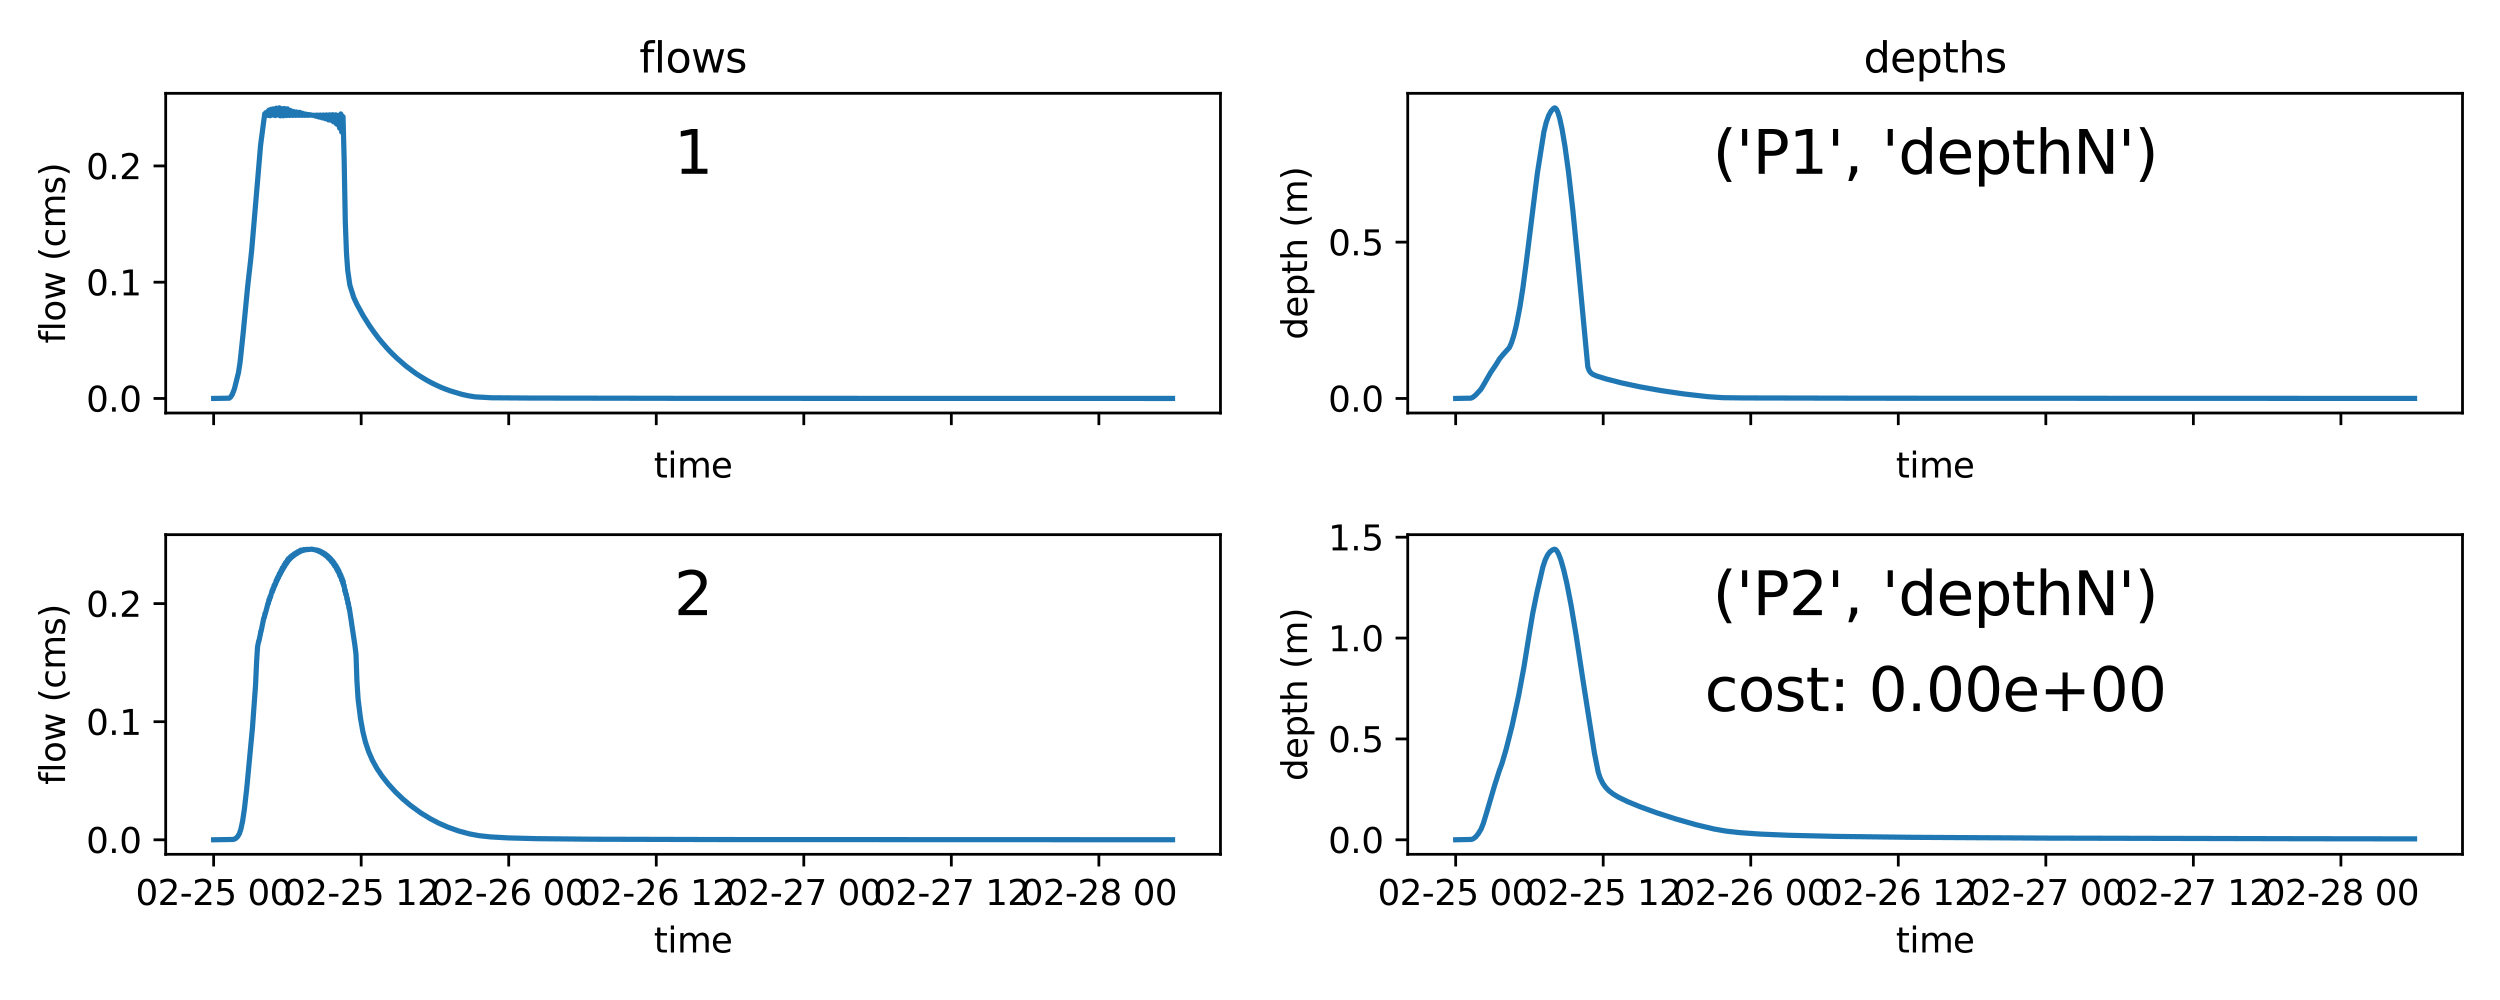 <?xml version="1.0" encoding="utf-8" standalone="no"?>
<!DOCTYPE svg PUBLIC "-//W3C//DTD SVG 1.1//EN"
  "http://www.w3.org/Graphics/SVG/1.1/DTD/svg11.dtd">
<svg xmlns:xlink="http://www.w3.org/1999/xlink" width="720pt" height="288pt" viewBox="0 0 720 288" xmlns="http://www.w3.org/2000/svg" version="1.1">
 <defs>
  <style type="text/css">*{stroke-linejoin: round; stroke-linecap: butt}</style>
 </defs>
 <g id="figure_1">
  <g id="patch_1">
   <path d="M 0 288 
L 720 288 
L 720 0 
L 0 0 
z
" style="fill: #ffffff"/>
  </g>
  <g id="axes_1">
   <g id="patch_2">
    <path d="M 47.72 118.938 
L 351.495 118.938 
L 351.495 26.88 
L 47.72 26.88 
z
" style="fill: #ffffff"/>
   </g>
   <g id="matplotlib.axis_1">
    <g id="xtick_1">
     <g id="line2d_1">
      <defs>
       <path id="m6340f85e99" d="M 0 0 
L 0 3.5 
" style="stroke: #000000; stroke-width: 0.8"/>
      </defs>
      <g>
       <use xlink:href="#m6340f85e99" x="61.528" y="118.938" style="stroke: #000000; stroke-width: 0.8"/>
      </g>
     </g>
    </g>
    <g id="xtick_2">
     <g id="line2d_2">
      <g>
       <use xlink:href="#m6340f85e99" x="104.019" y="118.938" style="stroke: #000000; stroke-width: 0.8"/>
      </g>
     </g>
    </g>
    <g id="xtick_3">
     <g id="line2d_3">
      <g>
       <use xlink:href="#m6340f85e99" x="146.511" y="118.938" style="stroke: #000000; stroke-width: 0.8"/>
      </g>
     </g>
    </g>
    <g id="xtick_4">
     <g id="line2d_4">
      <g>
       <use xlink:href="#m6340f85e99" x="189.002" y="118.938" style="stroke: #000000; stroke-width: 0.8"/>
      </g>
     </g>
    </g>
    <g id="xtick_5">
     <g id="line2d_5">
      <g>
       <use xlink:href="#m6340f85e99" x="231.493" y="118.938" style="stroke: #000000; stroke-width: 0.8"/>
      </g>
     </g>
    </g>
    <g id="xtick_6">
     <g id="line2d_6">
      <g>
       <use xlink:href="#m6340f85e99" x="273.985" y="118.938" style="stroke: #000000; stroke-width: 0.8"/>
      </g>
     </g>
    </g>
    <g id="xtick_7">
     <g id="line2d_7">
      <g>
       <use xlink:href="#m6340f85e99" x="316.476" y="118.938" style="stroke: #000000; stroke-width: 0.8"/>
      </g>
     </g>
    </g>
    <g id="text_1">
     <!-- time -->
     <g transform="translate(188.311 137.536) scale(0.1 -0.1)">
      <defs>
       <path id="DejaVuSans-74" d="M 1172 4494 
L 1172 3500 
L 2356 3500 
L 2356 3053 
L 1172 3053 
L 1172 1153 
Q 1172 725 1289 603 
Q 1406 481 1766 481 
L 2356 481 
L 2356 0 
L 1766 0 
Q 1100 0 847 248 
Q 594 497 594 1153 
L 594 3053 
L 172 3053 
L 172 3500 
L 594 3500 
L 594 4494 
L 1172 4494 
z
" transform="scale(0.016)"/>
       <path id="DejaVuSans-69" d="M 603 3500 
L 1178 3500 
L 1178 0 
L 603 0 
L 603 3500 
z
M 603 4863 
L 1178 4863 
L 1178 4134 
L 603 4134 
L 603 4863 
z
" transform="scale(0.016)"/>
       <path id="DejaVuSans-6d" d="M 3328 2828 
Q 3544 3216 3844 3400 
Q 4144 3584 4550 3584 
Q 5097 3584 5394 3201 
Q 5691 2819 5691 2113 
L 5691 0 
L 5113 0 
L 5113 2094 
Q 5113 2597 4934 2840 
Q 4756 3084 4391 3084 
Q 3944 3084 3684 2787 
Q 3425 2491 3425 1978 
L 3425 0 
L 2847 0 
L 2847 2094 
Q 2847 2600 2669 2842 
Q 2491 3084 2119 3084 
Q 1678 3084 1418 2786 
Q 1159 2488 1159 1978 
L 1159 0 
L 581 0 
L 581 3500 
L 1159 3500 
L 1159 2956 
Q 1356 3278 1631 3431 
Q 1906 3584 2284 3584 
Q 2666 3584 2933 3390 
Q 3200 3197 3328 2828 
z
" transform="scale(0.016)"/>
       <path id="DejaVuSans-65" d="M 3597 1894 
L 3597 1613 
L 953 1613 
Q 991 1019 1311 708 
Q 1631 397 2203 397 
Q 2534 397 2845 478 
Q 3156 559 3463 722 
L 3463 178 
Q 3153 47 2828 -22 
Q 2503 -91 2169 -91 
Q 1331 -91 842 396 
Q 353 884 353 1716 
Q 353 2575 817 3079 
Q 1281 3584 2069 3584 
Q 2775 3584 3186 3129 
Q 3597 2675 3597 1894 
z
M 3022 2063 
Q 3016 2534 2758 2815 
Q 2500 3097 2075 3097 
Q 1594 3097 1305 2825 
Q 1016 2553 972 2059 
L 3022 2063 
z
" transform="scale(0.016)"/>
      </defs>
      <use xlink:href="#DejaVuSans-74"/>
      <use xlink:href="#DejaVuSans-69" x="39.209"/>
      <use xlink:href="#DejaVuSans-6d" x="66.992"/>
      <use xlink:href="#DejaVuSans-65" x="164.404"/>
     </g>
    </g>
   </g>
   <g id="matplotlib.axis_2">
    <g id="ytick_1">
     <g id="line2d_8">
      <defs>
       <path id="me12bb545ba" d="M 0 0 
L -3.5 0 
" style="stroke: #000000; stroke-width: 0.8"/>
      </defs>
      <g>
       <use xlink:href="#me12bb545ba" x="47.72" y="114.753" style="stroke: #000000; stroke-width: 0.8"/>
      </g>
     </g>
     <g id="text_2">
      <!-- 0.0 -->
      <g transform="translate(24.817 118.553) scale(0.1 -0.1)">
       <defs>
        <path id="DejaVuSans-30" d="M 2034 4250 
Q 1547 4250 1301 3770 
Q 1056 3291 1056 2328 
Q 1056 1369 1301 889 
Q 1547 409 2034 409 
Q 2525 409 2770 889 
Q 3016 1369 3016 2328 
Q 3016 3291 2770 3770 
Q 2525 4250 2034 4250 
z
M 2034 4750 
Q 2819 4750 3233 4129 
Q 3647 3509 3647 2328 
Q 3647 1150 3233 529 
Q 2819 -91 2034 -91 
Q 1250 -91 836 529 
Q 422 1150 422 2328 
Q 422 3509 836 4129 
Q 1250 4750 2034 4750 
z
" transform="scale(0.016)"/>
        <path id="DejaVuSans-2e" d="M 684 794 
L 1344 794 
L 1344 0 
L 684 0 
L 684 794 
z
" transform="scale(0.016)"/>
       </defs>
       <use xlink:href="#DejaVuSans-30"/>
       <use xlink:href="#DejaVuSans-2e" x="63.623"/>
       <use xlink:href="#DejaVuSans-30" x="95.41"/>
      </g>
     </g>
    </g>
    <g id="ytick_2">
     <g id="line2d_9">
      <g>
       <use xlink:href="#me12bb545ba" x="47.72" y="81.273" style="stroke: #000000; stroke-width: 0.8"/>
      </g>
     </g>
     <g id="text_3">
      <!-- 0.1 -->
      <g transform="translate(24.817 85.072) scale(0.1 -0.1)">
       <defs>
        <path id="DejaVuSans-31" d="M 794 531 
L 1825 531 
L 1825 4091 
L 703 3866 
L 703 4441 
L 1819 4666 
L 2450 4666 
L 2450 531 
L 3481 531 
L 3481 0 
L 794 0 
L 794 531 
z
" transform="scale(0.016)"/>
       </defs>
       <use xlink:href="#DejaVuSans-30"/>
       <use xlink:href="#DejaVuSans-2e" x="63.623"/>
       <use xlink:href="#DejaVuSans-31" x="95.41"/>
      </g>
     </g>
    </g>
    <g id="ytick_3">
     <g id="line2d_10">
      <g>
       <use xlink:href="#me12bb545ba" x="47.72" y="47.792" style="stroke: #000000; stroke-width: 0.8"/>
      </g>
     </g>
     <g id="text_4">
      <!-- 0.2 -->
      <g transform="translate(24.817 51.592) scale(0.1 -0.1)">
       <defs>
        <path id="DejaVuSans-32" d="M 1228 531 
L 3431 531 
L 3431 0 
L 469 0 
L 469 531 
Q 828 903 1448 1529 
Q 2069 2156 2228 2338 
Q 2531 2678 2651 2914 
Q 2772 3150 2772 3378 
Q 2772 3750 2511 3984 
Q 2250 4219 1831 4219 
Q 1534 4219 1204 4116 
Q 875 4013 500 3803 
L 500 4441 
Q 881 4594 1212 4672 
Q 1544 4750 1819 4750 
Q 2544 4750 2975 4387 
Q 3406 4025 3406 3419 
Q 3406 3131 3298 2873 
Q 3191 2616 2906 2266 
Q 2828 2175 2409 1742 
Q 1991 1309 1228 531 
z
" transform="scale(0.016)"/>
       </defs>
       <use xlink:href="#DejaVuSans-30"/>
       <use xlink:href="#DejaVuSans-2e" x="63.623"/>
       <use xlink:href="#DejaVuSans-32" x="95.41"/>
      </g>
     </g>
    </g>
    <g id="text_5">
     <!-- flow (cms) -->
     <g transform="translate(18.737 98.921) rotate(-90) scale(0.1 -0.1)">
      <defs>
       <path id="DejaVuSans-66" d="M 2375 4863 
L 2375 4384 
L 1825 4384 
Q 1516 4384 1395 4259 
Q 1275 4134 1275 3809 
L 1275 3500 
L 2222 3500 
L 2222 3053 
L 1275 3053 
L 1275 0 
L 697 0 
L 697 3053 
L 147 3053 
L 147 3500 
L 697 3500 
L 697 3744 
Q 697 4328 969 4595 
Q 1241 4863 1831 4863 
L 2375 4863 
z
" transform="scale(0.016)"/>
       <path id="DejaVuSans-6c" d="M 603 4863 
L 1178 4863 
L 1178 0 
L 603 0 
L 603 4863 
z
" transform="scale(0.016)"/>
       <path id="DejaVuSans-6f" d="M 1959 3097 
Q 1497 3097 1228 2736 
Q 959 2375 959 1747 
Q 959 1119 1226 758 
Q 1494 397 1959 397 
Q 2419 397 2687 759 
Q 2956 1122 2956 1747 
Q 2956 2369 2687 2733 
Q 2419 3097 1959 3097 
z
M 1959 3584 
Q 2709 3584 3137 3096 
Q 3566 2609 3566 1747 
Q 3566 888 3137 398 
Q 2709 -91 1959 -91 
Q 1206 -91 779 398 
Q 353 888 353 1747 
Q 353 2609 779 3096 
Q 1206 3584 1959 3584 
z
" transform="scale(0.016)"/>
       <path id="DejaVuSans-77" d="M 269 3500 
L 844 3500 
L 1563 769 
L 2278 3500 
L 2956 3500 
L 3675 769 
L 4391 3500 
L 4966 3500 
L 4050 0 
L 3372 0 
L 2619 2869 
L 1863 0 
L 1184 0 
L 269 3500 
z
" transform="scale(0.016)"/>
       <path id="DejaVuSans-20" transform="scale(0.016)"/>
       <path id="DejaVuSans-28" d="M 1984 4856 
Q 1566 4138 1362 3434 
Q 1159 2731 1159 2009 
Q 1159 1288 1364 580 
Q 1569 -128 1984 -844 
L 1484 -844 
Q 1016 -109 783 600 
Q 550 1309 550 2009 
Q 550 2706 781 3412 
Q 1013 4119 1484 4856 
L 1984 4856 
z
" transform="scale(0.016)"/>
       <path id="DejaVuSans-63" d="M 3122 3366 
L 3122 2828 
Q 2878 2963 2633 3030 
Q 2388 3097 2138 3097 
Q 1578 3097 1268 2742 
Q 959 2388 959 1747 
Q 959 1106 1268 751 
Q 1578 397 2138 397 
Q 2388 397 2633 464 
Q 2878 531 3122 666 
L 3122 134 
Q 2881 22 2623 -34 
Q 2366 -91 2075 -91 
Q 1284 -91 818 406 
Q 353 903 353 1747 
Q 353 2603 823 3093 
Q 1294 3584 2113 3584 
Q 2378 3584 2631 3529 
Q 2884 3475 3122 3366 
z
" transform="scale(0.016)"/>
       <path id="DejaVuSans-73" d="M 2834 3397 
L 2834 2853 
Q 2591 2978 2328 3040 
Q 2066 3103 1784 3103 
Q 1356 3103 1142 2972 
Q 928 2841 928 2578 
Q 928 2378 1081 2264 
Q 1234 2150 1697 2047 
L 1894 2003 
Q 2506 1872 2764 1633 
Q 3022 1394 3022 966 
Q 3022 478 2636 193 
Q 2250 -91 1575 -91 
Q 1294 -91 989 -36 
Q 684 19 347 128 
L 347 722 
Q 666 556 975 473 
Q 1284 391 1588 391 
Q 1994 391 2212 530 
Q 2431 669 2431 922 
Q 2431 1156 2273 1281 
Q 2116 1406 1581 1522 
L 1381 1569 
Q 847 1681 609 1914 
Q 372 2147 372 2553 
Q 372 3047 722 3315 
Q 1072 3584 1716 3584 
Q 2034 3584 2315 3537 
Q 2597 3491 2834 3397 
z
" transform="scale(0.016)"/>
       <path id="DejaVuSans-29" d="M 513 4856 
L 1013 4856 
Q 1481 4119 1714 3412 
Q 1947 2706 1947 2009 
Q 1947 1309 1714 600 
Q 1481 -109 1013 -844 
L 513 -844 
Q 928 -128 1133 580 
Q 1338 1288 1338 2009 
Q 1338 2731 1133 3434 
Q 928 4138 513 4856 
z
" transform="scale(0.016)"/>
      </defs>
      <use xlink:href="#DejaVuSans-66"/>
      <use xlink:href="#DejaVuSans-6c" x="35.205"/>
      <use xlink:href="#DejaVuSans-6f" x="62.988"/>
      <use xlink:href="#DejaVuSans-77" x="124.17"/>
      <use xlink:href="#DejaVuSans-20" x="205.957"/>
      <use xlink:href="#DejaVuSans-28" x="237.744"/>
      <use xlink:href="#DejaVuSans-63" x="276.758"/>
      <use xlink:href="#DejaVuSans-6d" x="331.738"/>
      <use xlink:href="#DejaVuSans-73" x="429.15"/>
      <use xlink:href="#DejaVuSans-29" x="481.25"/>
     </g>
    </g>
   </g>
   <g id="line2d_11">
    <path d="M 61.528 114.753 
L 66.014 114.673 
L 66.368 114.4 
L 66.899 113.604 
L 67.511 112.003 
L 68.677 107.335 
L 69.131 104.41 
L 69.982 96.433 
L 71.315 82.634 
L 72.168 75.06 
L 72.508 71.793 
L 75.054 41.775 
L 76.24 32.76 
L 76.369 33.107 
L 76.564 32.446 
L 76.629 33.163 
L 76.694 32.955 
L 76.824 32.379 
L 76.888 32.401 
L 76.953 33.112 
L 77.018 32.752 
L 77.147 32.058 
L 77.211 33.24 
L 77.276 32.913 
L 77.47 31.719 
L 77.534 33.139 
L 77.599 32.688 
L 77.728 31.803 
L 77.793 33.326 
L 77.857 32.925 
L 78.05 31.488 
L 78.114 33.132 
L 78.178 32.686 
L 78.307 31.666 
L 78.436 32.982 
L 78.628 31.374 
L 78.693 33.144 
L 78.757 32.726 
L 78.884 31.62 
L 78.948 31.677 
L 79.013 33.134 
L 79.077 32.551 
L 79.205 31.426 
L 79.269 33.277 
L 79.333 32.876 
L 79.525 31.163 
L 79.589 33.124 
L 79.653 32.622 
L 79.781 31.467 
L 79.908 33.061 
L 80.1 31.301 
L 80.163 33.144 
L 80.227 32.79 
L 80.419 31.064 
L 80.483 33.124 
L 80.547 32.542 
L 80.674 31.395 
L 80.738 33.362 
L 80.801 32.969 
L 80.992 31.251 
L 81.055 33.146 
L 81.119 32.72 
L 81.246 31.588 
L 81.31 31.635 
L 81.374 33.136 
L 81.437 32.565 
L 81.565 31.452 
L 81.628 33.354 
L 81.692 32.892 
L 81.881 31.246 
L 81.945 33.128 
L 82.008 32.741 
L 82.136 31.656 
L 82.199 31.699 
L 82.262 33.074 
L 82.326 32.518 
L 82.453 31.457 
L 82.516 33.279 
L 82.58 32.907 
L 82.77 31.342 
L 82.833 33.131 
L 82.897 32.704 
L 83.023 31.737 
L 83.149 33.091 
L 83.34 31.784 
L 83.403 33.262 
L 83.466 32.974 
L 83.656 31.819 
L 83.72 33.145 
L 83.783 32.838 
L 83.91 32.131 
L 84.036 33.114 
L 84.225 32.122 
L 84.288 33.243 
L 84.352 33.02 
L 84.542 32.11 
L 84.605 33.153 
L 84.668 32.905 
L 84.795 32.331 
L 84.921 33.126 
L 85.111 32.299 
L 85.174 33.233 
L 85.237 33.045 
L 85.426 32.266 
L 85.489 33.157 
L 85.552 32.942 
L 85.679 32.44 
L 85.805 33.133 
L 85.995 32.397 
L 86.058 33.227 
L 86.121 33.059 
L 86.311 32.353 
L 86.374 33.16 
L 86.437 32.971 
L 86.563 32.547 
L 86.626 32.579 
L 86.689 33.145 
L 86.752 32.952 
L 86.878 32.601 
L 86.941 33.216 
L 87.005 33.1 
L 87.194 32.654 
L 87.257 33.169 
L 87.32 33.076 
L 87.51 32.837 
L 87.573 33.16 
L 87.636 33.045 
L 87.762 32.836 
L 87.825 33.216 
L 87.888 33.134 
L 88.077 32.869 
L 88.14 33.175 
L 88.204 33.12 
L 88.393 32.98 
L 88.456 33.178 
L 88.519 33.113 
L 88.646 32.992 
L 88.709 33.201 
L 88.772 33.155 
L 88.96 33.006 
L 89.024 33.178 
L 89.087 33.148 
L 89.276 33.073 
L 89.402 33.146 
L 89.529 33.085 
L 89.655 33.174 
L 89.908 33.182 
L 90.286 33.204 
L 90.728 33.364 
L 90.791 33.187 
L 90.854 33.241 
L 91.044 33.484 
L 91.107 33.193 
L 91.17 33.288 
L 91.295 33.495 
L 91.359 33.153 
L 91.422 33.226 
L 91.611 33.601 
L 91.675 33.191 
L 91.738 33.276 
L 91.928 33.717 
L 91.991 33.199 
L 92.054 33.36 
L 92.181 33.694 
L 92.244 33.134 
L 92.307 33.25 
L 92.496 33.813 
L 92.559 33.195 
L 92.622 33.318 
L 92.812 33.944 
L 92.875 33.206 
L 92.939 33.428 
L 93.065 33.886 
L 93.129 33.115 
L 93.192 33.273 
L 93.382 34.026 
L 93.445 33.199 
L 93.509 33.361 
L 93.698 34.185 
L 93.761 33.213 
L 93.824 33.505 
L 93.951 34.104 
L 94.014 33.094 
L 94.078 33.301 
L 94.268 34.282 
L 94.331 33.205 
L 94.395 33.465 
L 94.585 34.529 
L 94.648 33.221 
L 94.712 33.6 
L 94.838 34.371 
L 94.901 33.068 
L 94.965 33.335 
L 95.155 34.596 
L 95.219 33.211 
L 95.282 33.546 
L 95.409 34.457 
L 95.473 34.433 
L 95.536 33.224 
L 95.6 33.721 
L 95.727 34.715 
L 95.791 33.033 
L 95.853 33.463 
L 96.044 35.085 
L 96.108 33.24 
L 96.171 33.658 
L 96.299 34.846 
L 96.362 34.813 
L 96.426 33.314 
L 96.49 33.986 
L 96.617 35.29 
L 96.681 33.07 
L 96.745 33.558 
L 96.935 35.724 
L 96.999 33.26 
L 97.063 33.944 
L 97.19 35.552 
L 97.318 33.369 
L 97.51 36.107 
L 97.574 33.249 
L 97.638 33.864 
L 97.83 36.935 
L 97.893 33.3 
L 97.957 34.473 
L 98.085 36.826 
L 98.149 32.82 
L 98.213 33.905 
L 98.406 38.026 
L 98.47 33.337 
L 98.534 34.528 
L 98.663 37.843 
L 98.791 33.614 
L 99.114 45.825 
L 99.448 63.973 
L 99.791 72.99 
L 100.152 77.953 
L 100.763 82.13 
L 101.89 85.707 
L 102.794 87.653 
L 104.566 90.881 
L 106.292 93.629 
L 107.691 95.633 
L 108.998 97.373 
L 110.002 98.595 
L 111.374 100.186 
L 112.002 100.866 
L 112.998 101.886 
L 114.381 103.223 
L 116.962 105.466 
L 119.667 107.482 
L 120.27 107.886 
L 121.295 108.541 
L 122.848 109.473 
L 124.394 110.314 
L 125.155 110.69 
L 126.729 111.426 
L 127.776 111.862 
L 129.451 112.499 
L 133.079 113.59 
L 134.918 113.992 
L 136.827 114.293 
L 141.519 114.557 
L 152.85 114.64 
L 199.502 114.722 
L 337.687 114.749 
L 337.687 114.749 
" clip-path="url(#pfb46196b3f)" style="fill: none; stroke: #1f77b4; stroke-width: 1.5; stroke-linecap: square"/>
   </g>
   <g id="patch_3">
    <path d="M 47.72 118.938 
L 47.72 26.88 
" style="fill: none; stroke: #000000; stroke-width: 0.8; stroke-linejoin: miter; stroke-linecap: square"/>
   </g>
   <g id="patch_4">
    <path d="M 351.495 118.938 
L 351.495 26.88 
" style="fill: none; stroke: #000000; stroke-width: 0.8; stroke-linejoin: miter; stroke-linecap: square"/>
   </g>
   <g id="patch_5">
    <path d="M 47.72 118.938 
L 351.495 118.938 
" style="fill: none; stroke: #000000; stroke-width: 0.8; stroke-linejoin: miter; stroke-linecap: square"/>
   </g>
   <g id="patch_6">
    <path d="M 47.72 26.88 
L 351.495 26.88 
" style="fill: none; stroke: #000000; stroke-width: 0.8; stroke-linejoin: miter; stroke-linecap: square"/>
   </g>
   <g id="text_6">
    <!-- 1 -->
    <g transform="translate(194.11 50.06) scale(0.173 -0.173)">
     <use xlink:href="#DejaVuSans-31"/>
    </g>
   </g>
   <g id="text_7">
    <!-- flows -->
    <g transform="translate(184.125 20.88) scale(0.12 -0.12)">
     <use xlink:href="#DejaVuSans-66"/>
     <use xlink:href="#DejaVuSans-6c" x="35.205"/>
     <use xlink:href="#DejaVuSans-6f" x="62.988"/>
     <use xlink:href="#DejaVuSans-77" x="124.17"/>
     <use xlink:href="#DejaVuSans-73" x="205.957"/>
    </g>
   </g>
  </g>
  <g id="axes_2">
   <g id="patch_7">
    <path d="M 405.425 118.938 
L 709.2 118.938 
L 709.2 26.88 
L 405.425 26.88 
z
" style="fill: #ffffff"/>
   </g>
   <g id="matplotlib.axis_3">
    <g id="xtick_8">
     <g id="line2d_12">
      <g>
       <use xlink:href="#m6340f85e99" x="419.233" y="118.938" style="stroke: #000000; stroke-width: 0.8"/>
      </g>
     </g>
    </g>
    <g id="xtick_9">
     <g id="line2d_13">
      <g>
       <use xlink:href="#m6340f85e99" x="461.724" y="118.938" style="stroke: #000000; stroke-width: 0.8"/>
      </g>
     </g>
    </g>
    <g id="xtick_10">
     <g id="line2d_14">
      <g>
       <use xlink:href="#m6340f85e99" x="504.216" y="118.938" style="stroke: #000000; stroke-width: 0.8"/>
      </g>
     </g>
    </g>
    <g id="xtick_11">
     <g id="line2d_15">
      <g>
       <use xlink:href="#m6340f85e99" x="546.707" y="118.938" style="stroke: #000000; stroke-width: 0.8"/>
      </g>
     </g>
    </g>
    <g id="xtick_12">
     <g id="line2d_16">
      <g>
       <use xlink:href="#m6340f85e99" x="589.198" y="118.938" style="stroke: #000000; stroke-width: 0.8"/>
      </g>
     </g>
    </g>
    <g id="xtick_13">
     <g id="line2d_17">
      <g>
       <use xlink:href="#m6340f85e99" x="631.69" y="118.938" style="stroke: #000000; stroke-width: 0.8"/>
      </g>
     </g>
    </g>
    <g id="xtick_14">
     <g id="line2d_18">
      <g>
       <use xlink:href="#m6340f85e99" x="674.181" y="118.938" style="stroke: #000000; stroke-width: 0.8"/>
      </g>
     </g>
    </g>
    <g id="text_8">
     <!-- time -->
     <g transform="translate(546.016 137.536) scale(0.1 -0.1)">
      <use xlink:href="#DejaVuSans-74"/>
      <use xlink:href="#DejaVuSans-69" x="39.209"/>
      <use xlink:href="#DejaVuSans-6d" x="66.992"/>
      <use xlink:href="#DejaVuSans-65" x="164.404"/>
     </g>
    </g>
   </g>
   <g id="matplotlib.axis_4">
    <g id="ytick_4">
     <g id="line2d_19">
      <g>
       <use xlink:href="#me12bb545ba" x="405.425" y="114.753" style="stroke: #000000; stroke-width: 0.8"/>
      </g>
     </g>
     <g id="text_9">
      <!-- 0.0 -->
      <g transform="translate(382.522 118.553) scale(0.1 -0.1)">
       <use xlink:href="#DejaVuSans-30"/>
       <use xlink:href="#DejaVuSans-2e" x="63.623"/>
       <use xlink:href="#DejaVuSans-30" x="95.41"/>
      </g>
     </g>
    </g>
    <g id="ytick_5">
     <g id="line2d_20">
      <g>
       <use xlink:href="#me12bb545ba" x="405.425" y="69.74" style="stroke: #000000; stroke-width: 0.8"/>
      </g>
     </g>
     <g id="text_10">
      <!-- 0.5 -->
      <g transform="translate(382.522 73.539) scale(0.1 -0.1)">
       <defs>
        <path id="DejaVuSans-35" d="M 691 4666 
L 3169 4666 
L 3169 4134 
L 1269 4134 
L 1269 2991 
Q 1406 3038 1543 3061 
Q 1681 3084 1819 3084 
Q 2600 3084 3056 2656 
Q 3513 2228 3513 1497 
Q 3513 744 3044 326 
Q 2575 -91 1722 -91 
Q 1428 -91 1123 -41 
Q 819 9 494 109 
L 494 744 
Q 775 591 1075 516 
Q 1375 441 1709 441 
Q 2250 441 2565 725 
Q 2881 1009 2881 1497 
Q 2881 1984 2565 2268 
Q 2250 2553 1709 2553 
Q 1456 2553 1204 2497 
Q 953 2441 691 2322 
L 691 4666 
z
" transform="scale(0.016)"/>
       </defs>
       <use xlink:href="#DejaVuSans-30"/>
       <use xlink:href="#DejaVuSans-2e" x="63.623"/>
       <use xlink:href="#DejaVuSans-35" x="95.41"/>
      </g>
     </g>
    </g>
    <g id="text_11">
     <!-- depth (m) -->
     <g transform="translate(376.442 97.824) rotate(-90) scale(0.1 -0.1)">
      <defs>
       <path id="DejaVuSans-64" d="M 2906 2969 
L 2906 4863 
L 3481 4863 
L 3481 0 
L 2906 0 
L 2906 525 
Q 2725 213 2448 61 
Q 2172 -91 1784 -91 
Q 1150 -91 751 415 
Q 353 922 353 1747 
Q 353 2572 751 3078 
Q 1150 3584 1784 3584 
Q 2172 3584 2448 3432 
Q 2725 3281 2906 2969 
z
M 947 1747 
Q 947 1113 1208 752 
Q 1469 391 1925 391 
Q 2381 391 2643 752 
Q 2906 1113 2906 1747 
Q 2906 2381 2643 2742 
Q 2381 3103 1925 3103 
Q 1469 3103 1208 2742 
Q 947 2381 947 1747 
z
" transform="scale(0.016)"/>
       <path id="DejaVuSans-70" d="M 1159 525 
L 1159 -1331 
L 581 -1331 
L 581 3500 
L 1159 3500 
L 1159 2969 
Q 1341 3281 1617 3432 
Q 1894 3584 2278 3584 
Q 2916 3584 3314 3078 
Q 3713 2572 3713 1747 
Q 3713 922 3314 415 
Q 2916 -91 2278 -91 
Q 1894 -91 1617 61 
Q 1341 213 1159 525 
z
M 3116 1747 
Q 3116 2381 2855 2742 
Q 2594 3103 2138 3103 
Q 1681 3103 1420 2742 
Q 1159 2381 1159 1747 
Q 1159 1113 1420 752 
Q 1681 391 2138 391 
Q 2594 391 2855 752 
Q 3116 1113 3116 1747 
z
" transform="scale(0.016)"/>
       <path id="DejaVuSans-68" d="M 3513 2113 
L 3513 0 
L 2938 0 
L 2938 2094 
Q 2938 2591 2744 2837 
Q 2550 3084 2163 3084 
Q 1697 3084 1428 2787 
Q 1159 2491 1159 1978 
L 1159 0 
L 581 0 
L 581 4863 
L 1159 4863 
L 1159 2956 
Q 1366 3272 1645 3428 
Q 1925 3584 2291 3584 
Q 2894 3584 3203 3211 
Q 3513 2838 3513 2113 
z
" transform="scale(0.016)"/>
      </defs>
      <use xlink:href="#DejaVuSans-64"/>
      <use xlink:href="#DejaVuSans-65" x="63.477"/>
      <use xlink:href="#DejaVuSans-70" x="125"/>
      <use xlink:href="#DejaVuSans-74" x="188.477"/>
      <use xlink:href="#DejaVuSans-68" x="227.686"/>
      <use xlink:href="#DejaVuSans-20" x="291.064"/>
      <use xlink:href="#DejaVuSans-28" x="322.852"/>
      <use xlink:href="#DejaVuSans-6d" x="361.865"/>
      <use xlink:href="#DejaVuSans-29" x="459.277"/>
     </g>
    </g>
   </g>
   <g id="line2d_21">
    <path d="M 419.233 114.753 
L 423.631 114.668 
L 424.25 114.377 
L 425.046 113.707 
L 426.46 112.165 
L 427.048 111.231 
L 429.324 107.263 
L 430.736 105.182 
L 431.88 103.331 
L 432.959 102.029 
L 434.723 100.065 
L 435.304 98.732 
L 436.012 96.524 
L 436.718 93.669 
L 437.741 88.376 
L 438.569 83.097 
L 439.586 75.421 
L 442.753 49.95 
L 444.646 37.953 
L 445.341 35.143 
L 446.035 33.229 
L 446.729 31.976 
L 447.36 31.279 
L 447.739 31.064 
L 447.991 31.159 
L 448.306 31.558 
L 448.685 32.403 
L 449.19 34.082 
L 449.886 37.262 
L 450.707 42.122 
L 451.719 49.47 
L 452.987 60.605 
L 454.386 74.836 
L 457.288 105.662 
L 457.676 106.708 
L 458.161 107.382 
L 458.777 107.835 
L 459.85 108.295 
L 462.523 109.122 
L 467.036 110.281 
L 472.234 111.394 
L 478.587 112.523 
L 484.922 113.451 
L 491.805 114.237 
L 496.126 114.532 
L 502.057 114.606 
L 538.794 114.688 
L 683.707 114.739 
L 695.392 114.74 
L 695.392 114.74 
" clip-path="url(#pbbe0bd864a)" style="fill: none; stroke: #1f77b4; stroke-width: 1.5; stroke-linecap: square"/>
   </g>
   <g id="patch_8">
    <path d="M 405.425 118.938 
L 405.425 26.88 
" style="fill: none; stroke: #000000; stroke-width: 0.8; stroke-linejoin: miter; stroke-linecap: square"/>
   </g>
   <g id="patch_9">
    <path d="M 709.2 118.938 
L 709.2 26.88 
" style="fill: none; stroke: #000000; stroke-width: 0.8; stroke-linejoin: miter; stroke-linecap: square"/>
   </g>
   <g id="patch_10">
    <path d="M 405.425 118.938 
L 709.2 118.938 
" style="fill: none; stroke: #000000; stroke-width: 0.8; stroke-linejoin: miter; stroke-linecap: square"/>
   </g>
   <g id="patch_11">
    <path d="M 405.425 26.88 
L 709.2 26.88 
" style="fill: none; stroke: #000000; stroke-width: 0.8; stroke-linejoin: miter; stroke-linecap: square"/>
   </g>
   <g id="text_12">
    <!-- ('P1', 'depthN') -->
    <g transform="translate(493.26 50.06) scale(0.173 -0.173)">
     <defs>
      <path id="DejaVuSans-27" d="M 1147 4666 
L 1147 2931 
L 616 2931 
L 616 4666 
L 1147 4666 
z
" transform="scale(0.016)"/>
      <path id="DejaVuSans-50" d="M 1259 4147 
L 1259 2394 
L 2053 2394 
Q 2494 2394 2734 2622 
Q 2975 2850 2975 3272 
Q 2975 3691 2734 3919 
Q 2494 4147 2053 4147 
L 1259 4147 
z
M 628 4666 
L 2053 4666 
Q 2838 4666 3239 4311 
Q 3641 3956 3641 3272 
Q 3641 2581 3239 2228 
Q 2838 1875 2053 1875 
L 1259 1875 
L 1259 0 
L 628 0 
L 628 4666 
z
" transform="scale(0.016)"/>
      <path id="DejaVuSans-2c" d="M 750 794 
L 1409 794 
L 1409 256 
L 897 -744 
L 494 -744 
L 750 256 
L 750 794 
z
" transform="scale(0.016)"/>
      <path id="DejaVuSans-4e" d="M 628 4666 
L 1478 4666 
L 3547 763 
L 3547 4666 
L 4159 4666 
L 4159 0 
L 3309 0 
L 1241 3903 
L 1241 0 
L 628 0 
L 628 4666 
z
" transform="scale(0.016)"/>
     </defs>
     <use xlink:href="#DejaVuSans-28"/>
     <use xlink:href="#DejaVuSans-27" x="39.014"/>
     <use xlink:href="#DejaVuSans-50" x="66.504"/>
     <use xlink:href="#DejaVuSans-31" x="126.807"/>
     <use xlink:href="#DejaVuSans-27" x="190.43"/>
     <use xlink:href="#DejaVuSans-2c" x="217.92"/>
     <use xlink:href="#DejaVuSans-20" x="249.707"/>
     <use xlink:href="#DejaVuSans-27" x="281.494"/>
     <use xlink:href="#DejaVuSans-64" x="308.984"/>
     <use xlink:href="#DejaVuSans-65" x="372.461"/>
     <use xlink:href="#DejaVuSans-70" x="433.984"/>
     <use xlink:href="#DejaVuSans-74" x="497.461"/>
     <use xlink:href="#DejaVuSans-68" x="536.67"/>
     <use xlink:href="#DejaVuSans-4e" x="600.049"/>
     <use xlink:href="#DejaVuSans-27" x="674.854"/>
     <use xlink:href="#DejaVuSans-29" x="702.344"/>
    </g>
   </g>
   <g id="text_13">
    <!-- depths -->
    <g transform="translate(536.722 20.88) scale(0.12 -0.12)">
     <use xlink:href="#DejaVuSans-64"/>
     <use xlink:href="#DejaVuSans-65" x="63.477"/>
     <use xlink:href="#DejaVuSans-70" x="125"/>
     <use xlink:href="#DejaVuSans-74" x="188.477"/>
     <use xlink:href="#DejaVuSans-68" x="227.686"/>
     <use xlink:href="#DejaVuSans-73" x="291.064"/>
    </g>
   </g>
  </g>
  <g id="axes_3">
   <g id="patch_12">
    <path d="M 47.72 246.04 
L 351.495 246.04 
L 351.495 153.982 
L 47.72 153.982 
z
" style="fill: #ffffff"/>
   </g>
   <g id="matplotlib.axis_5">
    <g id="xtick_15">
     <g id="line2d_22">
      <g>
       <use xlink:href="#m6340f85e99" x="61.528" y="246.04" style="stroke: #000000; stroke-width: 0.8"/>
      </g>
     </g>
     <g id="text_14">
      <!-- 02-25 00 -->
      <g transform="translate(39.047 260.638) scale(0.1 -0.1)">
       <defs>
        <path id="DejaVuSans-2d" d="M 313 2009 
L 1997 2009 
L 1997 1497 
L 313 1497 
L 313 2009 
z
" transform="scale(0.016)"/>
       </defs>
       <use xlink:href="#DejaVuSans-30"/>
       <use xlink:href="#DejaVuSans-32" x="63.623"/>
       <use xlink:href="#DejaVuSans-2d" x="127.246"/>
       <use xlink:href="#DejaVuSans-32" x="163.33"/>
       <use xlink:href="#DejaVuSans-35" x="226.953"/>
       <use xlink:href="#DejaVuSans-20" x="290.576"/>
       <use xlink:href="#DejaVuSans-30" x="322.363"/>
       <use xlink:href="#DejaVuSans-30" x="385.986"/>
      </g>
     </g>
    </g>
    <g id="xtick_16">
     <g id="line2d_23">
      <g>
       <use xlink:href="#m6340f85e99" x="104.019" y="246.04" style="stroke: #000000; stroke-width: 0.8"/>
      </g>
     </g>
     <g id="text_15">
      <!-- 02-25 12 -->
      <g transform="translate(81.539 260.638) scale(0.1 -0.1)">
       <use xlink:href="#DejaVuSans-30"/>
       <use xlink:href="#DejaVuSans-32" x="63.623"/>
       <use xlink:href="#DejaVuSans-2d" x="127.246"/>
       <use xlink:href="#DejaVuSans-32" x="163.33"/>
       <use xlink:href="#DejaVuSans-35" x="226.953"/>
       <use xlink:href="#DejaVuSans-20" x="290.576"/>
       <use xlink:href="#DejaVuSans-31" x="322.363"/>
       <use xlink:href="#DejaVuSans-32" x="385.986"/>
      </g>
     </g>
    </g>
    <g id="xtick_17">
     <g id="line2d_24">
      <g>
       <use xlink:href="#m6340f85e99" x="146.511" y="246.04" style="stroke: #000000; stroke-width: 0.8"/>
      </g>
     </g>
     <g id="text_16">
      <!-- 02-26 00 -->
      <g transform="translate(124.03 260.638) scale(0.1 -0.1)">
       <defs>
        <path id="DejaVuSans-36" d="M 2113 2584 
Q 1688 2584 1439 2293 
Q 1191 2003 1191 1497 
Q 1191 994 1439 701 
Q 1688 409 2113 409 
Q 2538 409 2786 701 
Q 3034 994 3034 1497 
Q 3034 2003 2786 2293 
Q 2538 2584 2113 2584 
z
M 3366 4563 
L 3366 3988 
Q 3128 4100 2886 4159 
Q 2644 4219 2406 4219 
Q 1781 4219 1451 3797 
Q 1122 3375 1075 2522 
Q 1259 2794 1537 2939 
Q 1816 3084 2150 3084 
Q 2853 3084 3261 2657 
Q 3669 2231 3669 1497 
Q 3669 778 3244 343 
Q 2819 -91 2113 -91 
Q 1303 -91 875 529 
Q 447 1150 447 2328 
Q 447 3434 972 4092 
Q 1497 4750 2381 4750 
Q 2619 4750 2861 4703 
Q 3103 4656 3366 4563 
z
" transform="scale(0.016)"/>
       </defs>
       <use xlink:href="#DejaVuSans-30"/>
       <use xlink:href="#DejaVuSans-32" x="63.623"/>
       <use xlink:href="#DejaVuSans-2d" x="127.246"/>
       <use xlink:href="#DejaVuSans-32" x="163.33"/>
       <use xlink:href="#DejaVuSans-36" x="226.953"/>
       <use xlink:href="#DejaVuSans-20" x="290.576"/>
       <use xlink:href="#DejaVuSans-30" x="322.363"/>
       <use xlink:href="#DejaVuSans-30" x="385.986"/>
      </g>
     </g>
    </g>
    <g id="xtick_18">
     <g id="line2d_25">
      <g>
       <use xlink:href="#m6340f85e99" x="189.002" y="246.04" style="stroke: #000000; stroke-width: 0.8"/>
      </g>
     </g>
     <g id="text_17">
      <!-- 02-26 12 -->
      <g transform="translate(166.521 260.638) scale(0.1 -0.1)">
       <use xlink:href="#DejaVuSans-30"/>
       <use xlink:href="#DejaVuSans-32" x="63.623"/>
       <use xlink:href="#DejaVuSans-2d" x="127.246"/>
       <use xlink:href="#DejaVuSans-32" x="163.33"/>
       <use xlink:href="#DejaVuSans-36" x="226.953"/>
       <use xlink:href="#DejaVuSans-20" x="290.576"/>
       <use xlink:href="#DejaVuSans-31" x="322.363"/>
       <use xlink:href="#DejaVuSans-32" x="385.986"/>
      </g>
     </g>
    </g>
    <g id="xtick_19">
     <g id="line2d_26">
      <g>
       <use xlink:href="#m6340f85e99" x="231.493" y="246.04" style="stroke: #000000; stroke-width: 0.8"/>
      </g>
     </g>
     <g id="text_18">
      <!-- 02-27 00 -->
      <g transform="translate(209.013 260.638) scale(0.1 -0.1)">
       <defs>
        <path id="DejaVuSans-37" d="M 525 4666 
L 3525 4666 
L 3525 4397 
L 1831 0 
L 1172 0 
L 2766 4134 
L 525 4134 
L 525 4666 
z
" transform="scale(0.016)"/>
       </defs>
       <use xlink:href="#DejaVuSans-30"/>
       <use xlink:href="#DejaVuSans-32" x="63.623"/>
       <use xlink:href="#DejaVuSans-2d" x="127.246"/>
       <use xlink:href="#DejaVuSans-32" x="163.33"/>
       <use xlink:href="#DejaVuSans-37" x="226.953"/>
       <use xlink:href="#DejaVuSans-20" x="290.576"/>
       <use xlink:href="#DejaVuSans-30" x="322.363"/>
       <use xlink:href="#DejaVuSans-30" x="385.986"/>
      </g>
     </g>
    </g>
    <g id="xtick_20">
     <g id="line2d_27">
      <g>
       <use xlink:href="#m6340f85e99" x="273.985" y="246.04" style="stroke: #000000; stroke-width: 0.8"/>
      </g>
     </g>
     <g id="text_19">
      <!-- 02-27 12 -->
      <g transform="translate(251.504 260.638) scale(0.1 -0.1)">
       <use xlink:href="#DejaVuSans-30"/>
       <use xlink:href="#DejaVuSans-32" x="63.623"/>
       <use xlink:href="#DejaVuSans-2d" x="127.246"/>
       <use xlink:href="#DejaVuSans-32" x="163.33"/>
       <use xlink:href="#DejaVuSans-37" x="226.953"/>
       <use xlink:href="#DejaVuSans-20" x="290.576"/>
       <use xlink:href="#DejaVuSans-31" x="322.363"/>
       <use xlink:href="#DejaVuSans-32" x="385.986"/>
      </g>
     </g>
    </g>
    <g id="xtick_21">
     <g id="line2d_28">
      <g>
       <use xlink:href="#m6340f85e99" x="316.476" y="246.04" style="stroke: #000000; stroke-width: 0.8"/>
      </g>
     </g>
     <g id="text_20">
      <!-- 02-28 00 -->
      <g transform="translate(293.995 260.638) scale(0.1 -0.1)">
       <defs>
        <path id="DejaVuSans-38" d="M 2034 2216 
Q 1584 2216 1326 1975 
Q 1069 1734 1069 1313 
Q 1069 891 1326 650 
Q 1584 409 2034 409 
Q 2484 409 2743 651 
Q 3003 894 3003 1313 
Q 3003 1734 2745 1975 
Q 2488 2216 2034 2216 
z
M 1403 2484 
Q 997 2584 770 2862 
Q 544 3141 544 3541 
Q 544 4100 942 4425 
Q 1341 4750 2034 4750 
Q 2731 4750 3128 4425 
Q 3525 4100 3525 3541 
Q 3525 3141 3298 2862 
Q 3072 2584 2669 2484 
Q 3125 2378 3379 2068 
Q 3634 1759 3634 1313 
Q 3634 634 3220 271 
Q 2806 -91 2034 -91 
Q 1263 -91 848 271 
Q 434 634 434 1313 
Q 434 1759 690 2068 
Q 947 2378 1403 2484 
z
M 1172 3481 
Q 1172 3119 1398 2916 
Q 1625 2713 2034 2713 
Q 2441 2713 2670 2916 
Q 2900 3119 2900 3481 
Q 2900 3844 2670 4047 
Q 2441 4250 2034 4250 
Q 1625 4250 1398 4047 
Q 1172 3844 1172 3481 
z
" transform="scale(0.016)"/>
       </defs>
       <use xlink:href="#DejaVuSans-30"/>
       <use xlink:href="#DejaVuSans-32" x="63.623"/>
       <use xlink:href="#DejaVuSans-2d" x="127.246"/>
       <use xlink:href="#DejaVuSans-32" x="163.33"/>
       <use xlink:href="#DejaVuSans-38" x="226.953"/>
       <use xlink:href="#DejaVuSans-20" x="290.576"/>
       <use xlink:href="#DejaVuSans-30" x="322.363"/>
       <use xlink:href="#DejaVuSans-30" x="385.986"/>
      </g>
     </g>
    </g>
    <g id="text_21">
     <!-- time -->
     <g transform="translate(188.311 274.317) scale(0.1 -0.1)">
      <use xlink:href="#DejaVuSans-74"/>
      <use xlink:href="#DejaVuSans-69" x="39.209"/>
      <use xlink:href="#DejaVuSans-6d" x="66.992"/>
      <use xlink:href="#DejaVuSans-65" x="164.404"/>
     </g>
    </g>
   </g>
   <g id="matplotlib.axis_6">
    <g id="ytick_6">
     <g id="line2d_29">
      <g>
       <use xlink:href="#me12bb545ba" x="47.72" y="241.856" style="stroke: #000000; stroke-width: 0.8"/>
      </g>
     </g>
     <g id="text_22">
      <!-- 0.0 -->
      <g transform="translate(24.817 245.655) scale(0.1 -0.1)">
       <use xlink:href="#DejaVuSans-30"/>
       <use xlink:href="#DejaVuSans-2e" x="63.623"/>
       <use xlink:href="#DejaVuSans-30" x="95.41"/>
      </g>
     </g>
    </g>
    <g id="ytick_7">
     <g id="line2d_30">
      <g>
       <use xlink:href="#me12bb545ba" x="47.72" y="207.849" style="stroke: #000000; stroke-width: 0.8"/>
      </g>
     </g>
     <g id="text_23">
      <!-- 0.1 -->
      <g transform="translate(24.817 211.648) scale(0.1 -0.1)">
       <use xlink:href="#DejaVuSans-30"/>
       <use xlink:href="#DejaVuSans-2e" x="63.623"/>
       <use xlink:href="#DejaVuSans-31" x="95.41"/>
      </g>
     </g>
    </g>
    <g id="ytick_8">
     <g id="line2d_31">
      <g>
       <use xlink:href="#me12bb545ba" x="47.72" y="173.842" style="stroke: #000000; stroke-width: 0.8"/>
      </g>
     </g>
     <g id="text_24">
      <!-- 0.2 -->
      <g transform="translate(24.817 177.641) scale(0.1 -0.1)">
       <use xlink:href="#DejaVuSans-30"/>
       <use xlink:href="#DejaVuSans-2e" x="63.623"/>
       <use xlink:href="#DejaVuSans-32" x="95.41"/>
      </g>
     </g>
    </g>
    <g id="text_25">
     <!-- flow (cms) -->
     <g transform="translate(18.737 226.024) rotate(-90) scale(0.1 -0.1)">
      <use xlink:href="#DejaVuSans-66"/>
      <use xlink:href="#DejaVuSans-6c" x="35.205"/>
      <use xlink:href="#DejaVuSans-6f" x="62.988"/>
      <use xlink:href="#DejaVuSans-77" x="124.17"/>
      <use xlink:href="#DejaVuSans-20" x="205.957"/>
      <use xlink:href="#DejaVuSans-28" x="237.744"/>
      <use xlink:href="#DejaVuSans-63" x="276.758"/>
      <use xlink:href="#DejaVuSans-6d" x="331.738"/>
      <use xlink:href="#DejaVuSans-73" x="429.15"/>
      <use xlink:href="#DejaVuSans-29" x="481.25"/>
     </g>
    </g>
   </g>
   <g id="line2d_32">
    <path d="M 61.528 241.856 
L 67.253 241.758 
L 67.895 241.469 
L 68.432 240.947 
L 68.91 240.155 
L 69.343 238.924 
L 69.861 236.544 
L 70.401 232.894 
L 71.065 227.032 
L 72.707 209.621 
L 73.596 197.368 
L 73.899 190.621 
L 74.175 186.271 
L 74.516 184.559 
L 74.583 184.573 
L 74.987 182.659 
L 75.121 181.748 
L 75.187 181.844 
L 75.978 177.948 
L 76.044 177.988 
L 76.109 177.914 
L 76.305 176.68 
L 76.369 176.905 
L 77.211 173.671 
L 77.276 173.839 
L 77.47 172.631 
L 77.534 172.915 
L 77.599 172.817 
L 77.793 171.778 
L 77.857 172.075 
L 78.371 170.056 
L 78.436 170.451 
L 78.5 170.236 
L 78.628 169.417 
L 78.693 169.52 
L 78.757 169.653 
L 78.948 168.523 
L 79.013 168.95 
L 79.077 168.842 
L 79.269 168.02 
L 79.333 168.28 
L 79.525 167.207 
L 79.589 167.464 
L 79.653 167.52 
L 79.844 166.492 
L 79.908 166.949 
L 79.972 166.792 
L 80.1 166.028 
L 80.163 166.146 
L 80.227 166.329 
L 80.419 165.266 
L 80.483 165.655 
L 80.547 165.638 
L 80.738 164.763 
L 80.801 165.177 
L 80.864 164.982 
L 80.992 164.238 
L 81.055 164.387 
L 81.119 164.584 
L 81.31 163.575 
L 81.374 164.054 
L 81.437 164.002 
L 81.628 163.156 
L 81.692 163.572 
L 81.755 163.374 
L 81.881 162.653 
L 81.945 162.943 
L 82.008 163.079 
L 82.199 162.093 
L 82.262 162.576 
L 82.326 162.514 
L 82.453 161.829 
L 82.516 161.844 
L 82.58 162.192 
L 82.643 161.984 
L 82.77 161.283 
L 82.897 161.706 
L 83.086 160.871 
L 83.149 161.351 
L 83.213 161.28 
L 83.34 160.703 
L 83.403 160.727 
L 83.466 161.038 
L 83.53 160.887 
L 83.656 160.351 
L 83.783 160.703 
L 83.973 160.079 
L 84.036 160.449 
L 84.099 160.4 
L 84.225 159.952 
L 84.288 159.971 
L 84.352 160.222 
L 84.415 160.104 
L 84.542 159.673 
L 84.668 159.965 
L 84.858 159.452 
L 84.921 159.764 
L 84.984 159.725 
L 85.174 159.364 
L 85.237 159.581 
L 85.3 159.482 
L 85.426 159.109 
L 85.552 159.368 
L 85.742 158.917 
L 85.805 159.196 
L 85.868 159.163 
L 86.058 158.842 
L 86.121 159.041 
L 86.184 158.952 
L 86.311 158.612 
L 86.437 158.855 
L 86.626 158.438 
L 86.752 158.699 
L 86.941 158.471 
L 87.005 158.624 
L 87.068 158.57 
L 87.194 158.355 
L 87.257 158.461 
L 87.32 158.528 
L 87.384 158.461 
L 87.51 158.286 
L 87.636 158.433 
L 87.825 158.267 
L 87.951 158.358 
L 88.14 158.297 
L 88.267 158.299 
L 88.393 158.199 
L 88.456 158.282 
L 88.835 158.245 
L 89.087 158.235 
L 89.592 158.172 
L 89.845 158.171 
L 90.98 158.402 
L 91.044 158.471 
L 91.107 158.387 
L 91.233 158.443 
L 91.359 158.556 
L 91.422 158.444 
L 91.485 158.481 
L 91.611 158.672 
L 91.675 158.624 
L 91.738 158.543 
L 91.801 158.614 
L 91.928 158.84 
L 92.054 158.681 
L 92.244 158.959 
L 92.307 158.784 
L 92.37 158.837 
L 92.496 159.112 
L 92.559 159.041 
L 92.622 158.925 
L 92.686 159.023 
L 92.812 159.333 
L 92.939 159.115 
L 93.129 159.482 
L 93.192 159.253 
L 93.255 159.323 
L 93.382 159.676 
L 93.445 159.584 
L 93.509 159.439 
L 93.572 159.565 
L 93.698 159.955 
L 93.824 159.686 
L 94.014 160.145 
L 94.078 159.864 
L 94.141 159.955 
L 94.268 160.393 
L 94.331 160.281 
L 94.395 160.123 
L 94.585 160.77 
L 94.712 160.424 
L 94.901 160.984 
L 94.965 160.649 
L 95.028 160.765 
L 95.155 161.293 
L 95.219 161.159 
L 95.282 160.979 
L 95.473 161.738 
L 95.536 161.326 
L 95.6 161.351 
L 95.791 162.03 
L 95.853 161.655 
L 95.917 161.822 
L 96.044 162.451 
L 96.171 162.047 
L 96.362 162.968 
L 96.426 162.493 
L 96.49 162.567 
L 96.617 163.252 
L 96.681 163.227 
L 96.745 162.884 
L 96.808 163.124 
L 96.935 163.869 
L 97.063 163.449 
L 97.254 164.468 
L 97.318 163.91 
L 97.382 164.074 
L 97.51 164.896 
L 97.574 164.709 
L 97.638 164.482 
L 97.83 165.716 
L 97.893 165.187 
L 97.957 165.238 
L 98.149 166.308 
L 98.213 165.769 
L 98.277 166.112 
L 98.406 167.103 
L 98.534 166.564 
L 98.727 167.968 
L 98.791 167.251 
L 98.855 167.582 
L 98.984 168.72 
L 99.049 168.584 
L 99.114 168.608 
L 99.312 170.288 
L 99.38 169.842 
L 99.448 170.054 
L 99.583 171.223 
L 99.652 171.024 
L 99.722 171.064 
L 99.911 172.565 
L 99.971 172.17 
L 100.091 172.899 
L 100.212 173.908 
L 100.273 173.534 
L 100.334 173.808 
L 100.517 175.247 
L 100.579 174.978 
L 102.208 185.846 
L 102.531 188.471 
L 102.794 196.088 
L 103.13 201.349 
L 103.822 206.901 
L 104.506 210.717 
L 105.242 213.699 
L 106.167 216.484 
L 107.242 218.948 
L 108.537 221.293 
L 110.002 223.486 
L 111.792 225.764 
L 113.867 228.045 
L 115.913 230.014 
L 118.229 231.974 
L 121.225 234.143 
L 123.946 235.807 
L 126.349 237.061 
L 128.86 238.172 
L 132.103 239.329 
L 135.254 240.17 
L 137.978 240.675 
L 141.253 241.029 
L 146.388 241.318 
L 154.532 241.532 
L 170.643 241.694 
L 207.38 241.795 
L 335.474 241.845 
L 337.687 241.845 
L 337.687 241.845 
" clip-path="url(#p57fa1a9cfd)" style="fill: none; stroke: #1f77b4; stroke-width: 1.5; stroke-linecap: square"/>
   </g>
   <g id="patch_13">
    <path d="M 47.72 246.04 
L 47.72 153.982 
" style="fill: none; stroke: #000000; stroke-width: 0.8; stroke-linejoin: miter; stroke-linecap: square"/>
   </g>
   <g id="patch_14">
    <path d="M 351.495 246.04 
L 351.495 153.982 
" style="fill: none; stroke: #000000; stroke-width: 0.8; stroke-linejoin: miter; stroke-linecap: square"/>
   </g>
   <g id="patch_15">
    <path d="M 47.72 246.04 
L 351.495 246.04 
" style="fill: none; stroke: #000000; stroke-width: 0.8; stroke-linejoin: miter; stroke-linecap: square"/>
   </g>
   <g id="patch_16">
    <path d="M 47.72 153.982 
L 351.495 153.982 
" style="fill: none; stroke: #000000; stroke-width: 0.8; stroke-linejoin: miter; stroke-linecap: square"/>
   </g>
   <g id="text_26">
    <!-- 2 -->
    <g transform="translate(194.11 177.162) scale(0.173 -0.173)">
     <use xlink:href="#DejaVuSans-32"/>
    </g>
   </g>
  </g>
  <g id="axes_4">
   <g id="patch_17">
    <path d="M 405.425 246.04 
L 709.2 246.04 
L 709.2 153.982 
L 405.425 153.982 
z
" style="fill: #ffffff"/>
   </g>
   <g id="matplotlib.axis_7">
    <g id="xtick_22">
     <g id="line2d_33">
      <g>
       <use xlink:href="#m6340f85e99" x="419.233" y="246.04" style="stroke: #000000; stroke-width: 0.8"/>
      </g>
     </g>
     <g id="text_27">
      <!-- 02-25 00 -->
      <g transform="translate(396.752 260.638) scale(0.1 -0.1)">
       <use xlink:href="#DejaVuSans-30"/>
       <use xlink:href="#DejaVuSans-32" x="63.623"/>
       <use xlink:href="#DejaVuSans-2d" x="127.246"/>
       <use xlink:href="#DejaVuSans-32" x="163.33"/>
       <use xlink:href="#DejaVuSans-35" x="226.953"/>
       <use xlink:href="#DejaVuSans-20" x="290.576"/>
       <use xlink:href="#DejaVuSans-30" x="322.363"/>
       <use xlink:href="#DejaVuSans-30" x="385.986"/>
      </g>
     </g>
    </g>
    <g id="xtick_23">
     <g id="line2d_34">
      <g>
       <use xlink:href="#m6340f85e99" x="461.724" y="246.04" style="stroke: #000000; stroke-width: 0.8"/>
      </g>
     </g>
     <g id="text_28">
      <!-- 02-25 12 -->
      <g transform="translate(439.244 260.638) scale(0.1 -0.1)">
       <use xlink:href="#DejaVuSans-30"/>
       <use xlink:href="#DejaVuSans-32" x="63.623"/>
       <use xlink:href="#DejaVuSans-2d" x="127.246"/>
       <use xlink:href="#DejaVuSans-32" x="163.33"/>
       <use xlink:href="#DejaVuSans-35" x="226.953"/>
       <use xlink:href="#DejaVuSans-20" x="290.576"/>
       <use xlink:href="#DejaVuSans-31" x="322.363"/>
       <use xlink:href="#DejaVuSans-32" x="385.986"/>
      </g>
     </g>
    </g>
    <g id="xtick_24">
     <g id="line2d_35">
      <g>
       <use xlink:href="#m6340f85e99" x="504.216" y="246.04" style="stroke: #000000; stroke-width: 0.8"/>
      </g>
     </g>
     <g id="text_29">
      <!-- 02-26 00 -->
      <g transform="translate(481.735 260.638) scale(0.1 -0.1)">
       <use xlink:href="#DejaVuSans-30"/>
       <use xlink:href="#DejaVuSans-32" x="63.623"/>
       <use xlink:href="#DejaVuSans-2d" x="127.246"/>
       <use xlink:href="#DejaVuSans-32" x="163.33"/>
       <use xlink:href="#DejaVuSans-36" x="226.953"/>
       <use xlink:href="#DejaVuSans-20" x="290.576"/>
       <use xlink:href="#DejaVuSans-30" x="322.363"/>
       <use xlink:href="#DejaVuSans-30" x="385.986"/>
      </g>
     </g>
    </g>
    <g id="xtick_25">
     <g id="line2d_36">
      <g>
       <use xlink:href="#m6340f85e99" x="546.707" y="246.04" style="stroke: #000000; stroke-width: 0.8"/>
      </g>
     </g>
     <g id="text_30">
      <!-- 02-26 12 -->
      <g transform="translate(524.226 260.638) scale(0.1 -0.1)">
       <use xlink:href="#DejaVuSans-30"/>
       <use xlink:href="#DejaVuSans-32" x="63.623"/>
       <use xlink:href="#DejaVuSans-2d" x="127.246"/>
       <use xlink:href="#DejaVuSans-32" x="163.33"/>
       <use xlink:href="#DejaVuSans-36" x="226.953"/>
       <use xlink:href="#DejaVuSans-20" x="290.576"/>
       <use xlink:href="#DejaVuSans-31" x="322.363"/>
       <use xlink:href="#DejaVuSans-32" x="385.986"/>
      </g>
     </g>
    </g>
    <g id="xtick_26">
     <g id="line2d_37">
      <g>
       <use xlink:href="#m6340f85e99" x="589.198" y="246.04" style="stroke: #000000; stroke-width: 0.8"/>
      </g>
     </g>
     <g id="text_31">
      <!-- 02-27 00 -->
      <g transform="translate(566.718 260.638) scale(0.1 -0.1)">
       <use xlink:href="#DejaVuSans-30"/>
       <use xlink:href="#DejaVuSans-32" x="63.623"/>
       <use xlink:href="#DejaVuSans-2d" x="127.246"/>
       <use xlink:href="#DejaVuSans-32" x="163.33"/>
       <use xlink:href="#DejaVuSans-37" x="226.953"/>
       <use xlink:href="#DejaVuSans-20" x="290.576"/>
       <use xlink:href="#DejaVuSans-30" x="322.363"/>
       <use xlink:href="#DejaVuSans-30" x="385.986"/>
      </g>
     </g>
    </g>
    <g id="xtick_27">
     <g id="line2d_38">
      <g>
       <use xlink:href="#m6340f85e99" x="631.69" y="246.04" style="stroke: #000000; stroke-width: 0.8"/>
      </g>
     </g>
     <g id="text_32">
      <!-- 02-27 12 -->
      <g transform="translate(609.209 260.638) scale(0.1 -0.1)">
       <use xlink:href="#DejaVuSans-30"/>
       <use xlink:href="#DejaVuSans-32" x="63.623"/>
       <use xlink:href="#DejaVuSans-2d" x="127.246"/>
       <use xlink:href="#DejaVuSans-32" x="163.33"/>
       <use xlink:href="#DejaVuSans-37" x="226.953"/>
       <use xlink:href="#DejaVuSans-20" x="290.576"/>
       <use xlink:href="#DejaVuSans-31" x="322.363"/>
       <use xlink:href="#DejaVuSans-32" x="385.986"/>
      </g>
     </g>
    </g>
    <g id="xtick_28">
     <g id="line2d_39">
      <g>
       <use xlink:href="#m6340f85e99" x="674.181" y="246.04" style="stroke: #000000; stroke-width: 0.8"/>
      </g>
     </g>
     <g id="text_33">
      <!-- 02-28 00 -->
      <g transform="translate(651.7 260.638) scale(0.1 -0.1)">
       <use xlink:href="#DejaVuSans-30"/>
       <use xlink:href="#DejaVuSans-32" x="63.623"/>
       <use xlink:href="#DejaVuSans-2d" x="127.246"/>
       <use xlink:href="#DejaVuSans-32" x="163.33"/>
       <use xlink:href="#DejaVuSans-38" x="226.953"/>
       <use xlink:href="#DejaVuSans-20" x="290.576"/>
       <use xlink:href="#DejaVuSans-30" x="322.363"/>
       <use xlink:href="#DejaVuSans-30" x="385.986"/>
      </g>
     </g>
    </g>
    <g id="text_34">
     <!-- time -->
     <g transform="translate(546.016 274.317) scale(0.1 -0.1)">
      <use xlink:href="#DejaVuSans-74"/>
      <use xlink:href="#DejaVuSans-69" x="39.209"/>
      <use xlink:href="#DejaVuSans-6d" x="66.992"/>
      <use xlink:href="#DejaVuSans-65" x="164.404"/>
     </g>
    </g>
   </g>
   <g id="matplotlib.axis_8">
    <g id="ytick_9">
     <g id="line2d_40">
      <g>
       <use xlink:href="#me12bb545ba" x="405.425" y="241.856" style="stroke: #000000; stroke-width: 0.8"/>
      </g>
     </g>
     <g id="text_35">
      <!-- 0.0 -->
      <g transform="translate(382.522 245.655) scale(0.1 -0.1)">
       <use xlink:href="#DejaVuSans-30"/>
       <use xlink:href="#DejaVuSans-2e" x="63.623"/>
       <use xlink:href="#DejaVuSans-30" x="95.41"/>
      </g>
     </g>
    </g>
    <g id="ytick_10">
     <g id="line2d_41">
      <g>
       <use xlink:href="#me12bb545ba" x="405.425" y="212.807" style="stroke: #000000; stroke-width: 0.8"/>
      </g>
     </g>
     <g id="text_36">
      <!-- 0.5 -->
      <g transform="translate(382.522 216.606) scale(0.1 -0.1)">
       <use xlink:href="#DejaVuSans-30"/>
       <use xlink:href="#DejaVuSans-2e" x="63.623"/>
       <use xlink:href="#DejaVuSans-35" x="95.41"/>
      </g>
     </g>
    </g>
    <g id="ytick_11">
     <g id="line2d_42">
      <g>
       <use xlink:href="#me12bb545ba" x="405.425" y="183.758" style="stroke: #000000; stroke-width: 0.8"/>
      </g>
     </g>
     <g id="text_37">
      <!-- 1.0 -->
      <g transform="translate(382.522 187.557) scale(0.1 -0.1)">
       <use xlink:href="#DejaVuSans-31"/>
       <use xlink:href="#DejaVuSans-2e" x="63.623"/>
       <use xlink:href="#DejaVuSans-30" x="95.41"/>
      </g>
     </g>
    </g>
    <g id="ytick_12">
     <g id="line2d_43">
      <g>
       <use xlink:href="#me12bb545ba" x="405.425" y="154.709" style="stroke: #000000; stroke-width: 0.8"/>
      </g>
     </g>
     <g id="text_38">
      <!-- 1.5 -->
      <g transform="translate(382.522 158.508) scale(0.1 -0.1)">
       <use xlink:href="#DejaVuSans-31"/>
       <use xlink:href="#DejaVuSans-2e" x="63.623"/>
       <use xlink:href="#DejaVuSans-35" x="95.41"/>
      </g>
     </g>
    </g>
    <g id="text_39">
     <!-- depth (m) -->
     <g transform="translate(376.442 224.926) rotate(-90) scale(0.1 -0.1)">
      <use xlink:href="#DejaVuSans-64"/>
      <use xlink:href="#DejaVuSans-65" x="63.477"/>
      <use xlink:href="#DejaVuSans-70" x="125"/>
      <use xlink:href="#DejaVuSans-74" x="188.477"/>
      <use xlink:href="#DejaVuSans-68" x="227.686"/>
      <use xlink:href="#DejaVuSans-20" x="291.064"/>
      <use xlink:href="#DejaVuSans-28" x="322.852"/>
      <use xlink:href="#DejaVuSans-6d" x="361.865"/>
      <use xlink:href="#DejaVuSans-29" x="459.277"/>
     </g>
    </g>
   </g>
   <g id="line2d_44">
    <path d="M 419.233 241.856 
L 423.808 241.757 
L 424.427 241.482 
L 425.046 240.976 
L 425.741 240.122 
L 426.538 238.794 
L 427.182 237.197 
L 428.106 234.174 
L 430.412 226.324 
L 431.742 222.14 
L 432.559 219.9 
L 433.814 215.609 
L 435.498 208.964 
L 437.358 200.376 
L 438.888 192.144 
L 440.475 182.313 
L 441.425 176.646 
L 442.626 170.723 
L 444.331 163.351 
L 445.025 161.239 
L 445.719 159.819 
L 446.414 158.907 
L 447.044 158.409 
L 447.676 158.167 
L 447.991 158.264 
L 448.37 158.647 
L 448.875 159.546 
L 449.506 161.196 
L 450.327 164.049 
L 451.277 168.135 
L 452.479 174.35 
L 453.876 182.66 
L 456.046 196.893 
L 459.215 217.008 
L 460.301 222.436 
L 460.835 224.029 
L 461.596 225.578 
L 462.403 226.73 
L 463.377 227.74 
L 464.565 228.659 
L 466.176 229.626 
L 468.664 230.831 
L 472.368 232.356 
L 476.975 234.031 
L 482.706 235.883 
L 488.587 237.551 
L 493.648 238.755 
L 497.099 239.358 
L 501.171 239.812 
L 506.925 240.215 
L 515.424 240.569 
L 528.702 240.88 
L 550.656 241.147 
L 589.606 241.374 
L 664.32 241.557 
L 695.392 241.598 
L 695.392 241.598 
" clip-path="url(#pd262431c26)" style="fill: none; stroke: #1f77b4; stroke-width: 1.5; stroke-linecap: square"/>
   </g>
   <g id="patch_18">
    <path d="M 405.425 246.04 
L 405.425 153.982 
" style="fill: none; stroke: #000000; stroke-width: 0.8; stroke-linejoin: miter; stroke-linecap: square"/>
   </g>
   <g id="patch_19">
    <path d="M 709.2 246.04 
L 709.2 153.982 
" style="fill: none; stroke: #000000; stroke-width: 0.8; stroke-linejoin: miter; stroke-linecap: square"/>
   </g>
   <g id="patch_20">
    <path d="M 405.425 246.04 
L 709.2 246.04 
" style="fill: none; stroke: #000000; stroke-width: 0.8; stroke-linejoin: miter; stroke-linecap: square"/>
   </g>
   <g id="patch_21">
    <path d="M 405.425 153.982 
L 709.2 153.982 
" style="fill: none; stroke: #000000; stroke-width: 0.8; stroke-linejoin: miter; stroke-linecap: square"/>
   </g>
   <g id="text_40">
    <!-- ('P2', 'depthN') -->
    <g transform="translate(493.26 177.162) scale(0.173 -0.173)">
     <use xlink:href="#DejaVuSans-28"/>
     <use xlink:href="#DejaVuSans-27" x="39.014"/>
     <use xlink:href="#DejaVuSans-50" x="66.504"/>
     <use xlink:href="#DejaVuSans-32" x="126.807"/>
     <use xlink:href="#DejaVuSans-27" x="190.43"/>
     <use xlink:href="#DejaVuSans-2c" x="217.92"/>
     <use xlink:href="#DejaVuSans-20" x="249.707"/>
     <use xlink:href="#DejaVuSans-27" x="281.494"/>
     <use xlink:href="#DejaVuSans-64" x="308.984"/>
     <use xlink:href="#DejaVuSans-65" x="372.461"/>
     <use xlink:href="#DejaVuSans-70" x="433.984"/>
     <use xlink:href="#DejaVuSans-74" x="497.461"/>
     <use xlink:href="#DejaVuSans-68" x="536.67"/>
     <use xlink:href="#DejaVuSans-4e" x="600.049"/>
     <use xlink:href="#DejaVuSans-27" x="674.854"/>
     <use xlink:href="#DejaVuSans-29" x="702.344"/>
    </g>
   </g>
   <g id="text_41">
    <!-- cost: 0.00e+00 -->
    <g transform="translate(490.942 204.779) scale(0.173 -0.173)">
     <defs>
      <path id="DejaVuSans-3a" d="M 750 794 
L 1409 794 
L 1409 0 
L 750 0 
L 750 794 
z
M 750 3309 
L 1409 3309 
L 1409 2516 
L 750 2516 
L 750 3309 
z
" transform="scale(0.016)"/>
      <path id="DejaVuSans-2b" d="M 2944 4013 
L 2944 2272 
L 4684 2272 
L 4684 1741 
L 2944 1741 
L 2944 0 
L 2419 0 
L 2419 1741 
L 678 1741 
L 678 2272 
L 2419 2272 
L 2419 4013 
L 2944 4013 
z
" transform="scale(0.016)"/>
     </defs>
     <use xlink:href="#DejaVuSans-63"/>
     <use xlink:href="#DejaVuSans-6f" x="54.98"/>
     <use xlink:href="#DejaVuSans-73" x="116.162"/>
     <use xlink:href="#DejaVuSans-74" x="168.262"/>
     <use xlink:href="#DejaVuSans-3a" x="207.471"/>
     <use xlink:href="#DejaVuSans-20" x="241.162"/>
     <use xlink:href="#DejaVuSans-30" x="272.949"/>
     <use xlink:href="#DejaVuSans-2e" x="336.572"/>
     <use xlink:href="#DejaVuSans-30" x="368.359"/>
     <use xlink:href="#DejaVuSans-30" x="431.982"/>
     <use xlink:href="#DejaVuSans-65" x="495.605"/>
     <use xlink:href="#DejaVuSans-2b" x="557.129"/>
     <use xlink:href="#DejaVuSans-30" x="640.918"/>
     <use xlink:href="#DejaVuSans-30" x="704.541"/>
    </g>
   </g>
  </g>
 </g>
 <defs>
  <clipPath id="pfb46196b3f">
   <rect x="47.72" y="26.88" width="303.775" height="92.058"/>
  </clipPath>
  <clipPath id="pbbe0bd864a">
   <rect x="405.425" y="26.88" width="303.775" height="92.058"/>
  </clipPath>
  <clipPath id="p57fa1a9cfd">
   <rect x="47.72" y="153.982" width="303.775" height="92.058"/>
  </clipPath>
  <clipPath id="pd262431c26">
   <rect x="405.425" y="153.982" width="303.775" height="92.058"/>
  </clipPath>
 </defs>
</svg>
